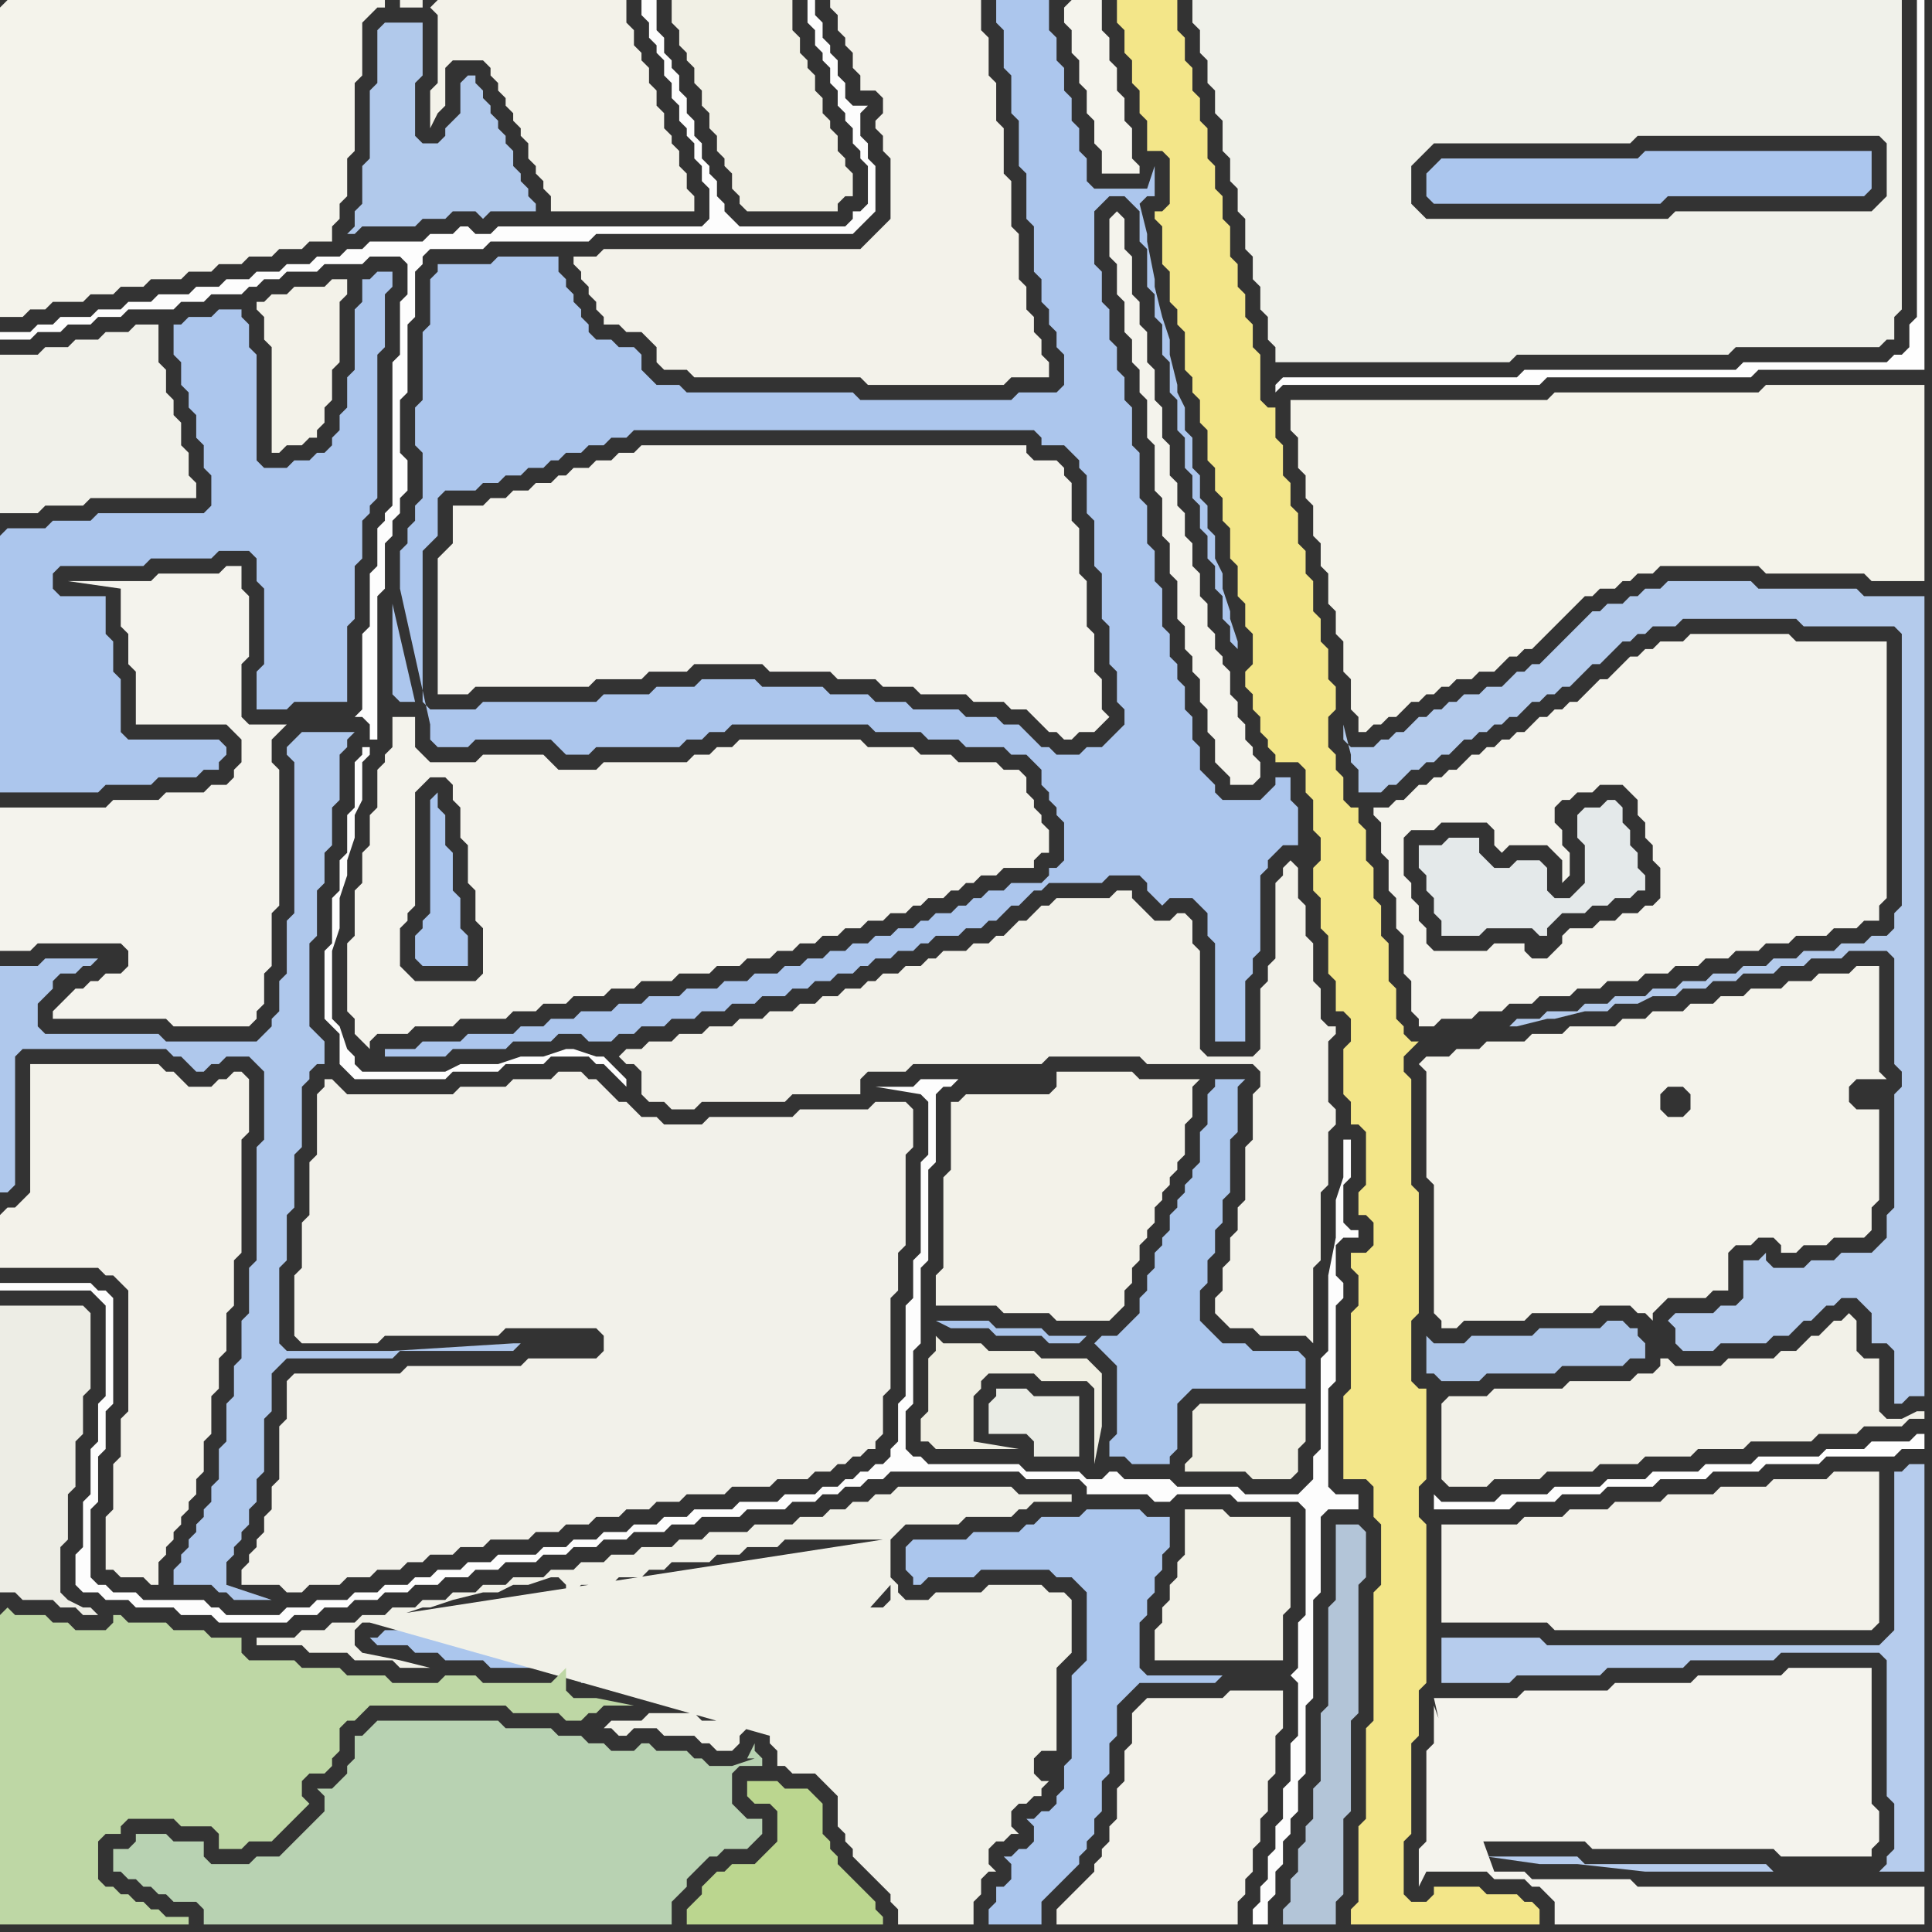 <svg width="256" height="256" xmlns="http://www.w3.org/2000/svg"><rect width="100%" height="100%" fill="#333333" stroke="none"/><script> 
var tempColor;
function hoverPath(evt){
obj = evt.target;
tempColor = obj.getAttribute("fill");
obj.setAttribute("fill","red");
//alert(tempColor);
//obj.setAttribute("stroke","red");}
function recoverPath(evt){
obj = evt.target;
obj.setAttribute("fill", tempColor);
//obj.setAttribute("stroke", tempColor);
}</script><path onmouseover="hoverPath(evt)" onmouseout="recoverPath(evt)" fill="rgb(244,243,237)" d="M  9,132l 0,0 -1,1 -1,1 0,1 15,0 1,1 10,0 1,-1 0,-1 1,-1 0,-4 1,-1 0,-7 1,-1 0,-18 -1,-1 0,-3 1,-1 1,-1 -5,0 -1,-1 0,-7 1,-1 0,-8 -1,-1 0,-3 -2,0 -1,1 -8,0 -1,1 -11,0 7,1 0,5 1,1 0,4 1,1 0,7 12,0 1,1 1,1 0,3 -1,1 0,1 -1,1 -2,0 -1,1 -5,0 -1,1 -6,0 -1,1 -14,0 0,19 4,0 1,-1 11,0 1,1 0,2 -1,1 -2,0 -1,1 -1,0 -1,1 -1,0 -1,1Z"/>
<path onmouseover="hoverPath(evt)" onmouseout="recoverPath(evt)" fill="rgb(244,243,236)" d="M  53,95l -1,0 0,4 -1,1 0,1 -1,1 0,5 -1,1 0,4 -1,1 0,4 -1,1 0,6 -1,1 0,9 1,1 0,2 1,1 1,1 0,-1 1,-1 4,0 1,-1 5,0 1,-1 6,0 1,-1 3,0 1,-1 3,0 1,-1 4,0 1,-1 3,0 1,-1 4,0 1,-1 4,0 1,-1 3,0 1,-1 3,0 1,-1 2,0 1,-1 2,0 1,-1 2,0 1,-1 2,0 1,-1 2,0 1,-1 2,0 1,-1 1,0 1,-1 2,0 1,-1 1,0 1,-1 1,0 1,-1 2,0 1,-1 4,0 0,-1 1,-1 1,0 0,-3 -1,-1 0,-1 -1,-1 0,-1 -1,-1 0,-2 -1,-1 -2,0 -1,-1 -5,0 -1,-1 -4,0 -1,-1 -6,0 -1,-1 -16,0 -1,1 -2,0 -1,1 -2,0 -1,1 -11,0 -1,1 -5,0 -1,-1 -1,-1 -8,0 -1,1 -6,0 -1,-1 -1,-1 0,-4 -2,0 4,8 2,0 1,1 0,2 1,1 0,4 1,1 0,5 1,1 0,4 1,1 0,6 -1,1 -8,0 -1,-1 -1,-1 0,-5 1,-1 0,-1 1,-1 0,-15 1,-1 1,-1 -4,-8Z"/>
<path onmouseover="hoverPath(evt)" onmouseout="recoverPath(evt)" fill="rgb(243,242,234)" d="M  77,36l 0,1 1,1 0,1 1,1 0,1 1,1 0,1 2,0 1,1 2,0 1,1 1,1 0,2 1,1 3,0 1,1 22,0 1,1 18,0 1,-1 5,0 0,-2 -1,-1 0,-2 -1,-1 0,-2 -1,-1 0,-3 -1,-1 0,-6 -1,-1 0,-6 -1,-1 0,-6 -1,-1 0,-5 -1,-1 0,-5 -1,-1 0,-4 -20,0 0,1 1,1 0,2 1,1 0,1 1,1 0,2 1,1 0,2 2,0 1,1 0,2 -1,1 0,1 1,1 0,2 1,1 0,8 -1,1 -1,1 -1,1 -1,1 -34,0 -1,1 -3,0 0,1 1,1Z"/>
<path onmouseover="hoverPath(evt)" onmouseout="recoverPath(evt)" fill="rgb(187,214,143)" d="M  92,252l 0,0 -1,1 0,2 26,0 0,-1 -1,-1 0,-1 -1,-1 -1,-1 -1,-1 -1,-1 -1,-1 0,-1 -1,-1 0,-1 -1,-1 0,-4 -1,-1 -1,-1 -3,0 -1,-1 -4,0 0,2 1,1 2,0 1,1 0,4 -1,1 -1,1 -1,1 -3,0 -1,1 -1,0 -1,1 -1,1 0,1 -1,1Z"/>
<path onmouseover="hoverPath(evt)" onmouseout="recoverPath(evt)" fill="rgb(243,242,233)" d="M  126,148l 0,7 -1,1 0,12 -1,1 0,4 8,0 1,1 6,0 1,1 7,0 1,-1 0,0 1,-1 0,-2 1,-1 0,-2 1,-1 0,-2 1,-1 0,-1 1,-1 0,-2 1,-1 0,-1 1,-1 0,-1 1,-1 0,-1 1,-1 0,-4 1,-1 0,-4 1,-1 -8,0 -1,-1 -10,0 0,2 -1,1 -11,0 -1,1 -1,0Z"/>
<path onmouseover="hoverPath(evt)" onmouseout="recoverPath(evt)" fill="rgb(234,236,229)" d="M  132,184l 0,1 -1,1 0,4 5,0 1,1 0,2 6,0 0,-8 -6,0 -1,-1Z"/>
<path onmouseover="hoverPath(evt)" onmouseout="recoverPath(evt)" fill="rgb(244,243,234)" d="M  171,56l 0,1 1,1 0,4 1,1 0,3 1,1 0,4 1,1 0,3 1,1 0,4 1,1 0,3 1,1 0,4 1,1 0,4 1,1 0,2 1,0 1,-1 1,0 1,-1 1,0 1,-1 1,-1 1,0 1,-1 1,0 1,-1 1,0 1,-1 2,0 1,-1 2,0 1,-1 1,-1 1,0 1,-1 1,0 1,-1 1,-1 1,-1 1,-1 1,-1 1,-1 1,-1 1,0 1,-1 2,0 1,-1 1,0 1,-1 2,0 1,-1 13,0 1,1 13,0 1,1 7,0 0,-26 -21,0 -1,1 -27,0 -1,1 -34,0Z"/>
<path onmouseover="hoverPath(evt)" onmouseout="recoverPath(evt)" fill="rgb(243,242,234)" d="M  191,204l 0,11 14,0 1,1 42,0 1,-1 0,-20 -6,0 -1,1 -7,0 -1,1 -6,0 -1,1 -6,0 -1,1 -6,0 -1,1 -5,0 -1,1 -5,0 -1,1 -10,0Z"/>
<path onmouseover="hoverPath(evt)" onmouseout="recoverPath(evt)" fill="rgb(228,233,234)" d="M  209,108l 0,3 1,1 0,5 -1,1 -1,1 -2,0 -1,-1 0,-3 -1,-1 -3,0 -1,1 -2,0 -1,-1 -1,-1 0,-2 -4,0 -1,1 -3,0 0,3 1,1 0,2 1,1 0,2 1,1 0,2 5,0 1,-1 6,0 1,1 1,0 0,-1 1,-1 1,-1 3,0 1,-1 2,0 1,-1 2,0 1,-1 1,0 0,-2 -1,-1 0,-2 -1,-1 0,-2 -1,-1 0,-2 -1,-1 -1,0 -1,1 -2,0 -1,1Z"/>
<path onmouseover="hoverPath(evt)" onmouseout="recoverPath(evt)" fill="rgb(244,243,236)" d="M  207,124l 0,1 -1,1 -1,1 -2,0 -1,-1 0,-1 -4,0 -1,1 -7,0 -1,-1 0,-2 -1,-1 0,-2 -1,-1 0,-2 -1,-1 0,-5 1,-1 3,0 1,-1 6,0 1,1 0,2 1,1 1,-1 5,0 1,1 1,1 0,3 1,-1 0,-3 -1,-1 0,-2 -1,-1 0,-2 1,-1 1,0 1,-1 2,0 1,-1 3,0 1,1 1,1 0,2 1,1 0,2 1,1 0,2 1,1 0,4 -1,1 -1,0 -1,1 -2,0 -1,1 -2,0 -1,1 -3,0 -1,1 -23,-10 0,4 1,1 0,4 1,1 0,5 1,1 0,4 1,1 0,1 2,0 1,-1 4,0 1,-1 3,0 1,-1 3,0 1,-1 4,0 1,-1 3,0 1,-1 4,0 1,-1 3,0 1,-1 3,0 1,-1 3,0 1,-1 3,0 1,-1 3,0 1,-1 4,0 1,-1 3,0 1,-1 2,0 0,-2 1,-1 0,-34 -12,0 -1,-1 -13,0 -1,1 -3,0 -1,1 -1,0 -1,1 -1,0 -1,1 -1,1 -1,1 -1,0 -1,1 -1,1 -1,1 -1,0 -1,1 -1,0 -1,1 -1,0 -1,1 -1,1 -1,0 -1,1 -1,0 -1,1 -1,0 -1,1 -1,0 -1,1 -1,1 -1,0 -1,1 -1,0 -1,1 -1,0 -1,1 -1,1 -1,0 -1,1 -2,0 0,1 1,1 0,4 1,1 23,10Z"/>
<path onmouseover="hoverPath(evt)" onmouseout="recoverPath(evt)" fill="rgb(244,243,235)" d="M  0,1l 0,41 3,0 1,-1 2,0 1,-1 4,0 1,-1 3,0 1,-1 3,0 1,-1 4,0 1,-1 3,0 1,-1 3,0 1,-1 3,0 1,-1 3,0 1,-1 3,0 0,-2 1,-1 0,-2 1,-1 0,-5 1,-1 0,-9 1,-1 0,-7 1,-1 1,-1 1,0 0,-1 -50,0 -1,1Z"/>
<path onmouseover="hoverPath(evt)" onmouseout="recoverPath(evt)" fill="rgb(243,242,234)" d="M  0,161l 0,7 13,0 1,1 1,0 1,1 1,1 0,16 -1,1 0,5 -1,1 0,6 -1,1 0,7 1,0 1,1 3,0 1,1 1,0 0,-3 1,-1 0,-1 1,-1 0,-1 1,-1 0,-1 1,-1 0,-1 1,-1 0,-2 1,-1 0,-4 1,-1 0,-5 1,-1 0,-4 1,-1 0,-5 1,-1 0,-6 1,-1 0,-15 1,-1 0,-7 -1,-1 -1,0 -1,1 -1,0 -1,1 -3,0 -1,-1 -1,-1 -1,0 -1,-1 -17,0 0,17 -1,1 -1,1 -1,0 -1,1Z"/>
<path onmouseover="hoverPath(evt)" onmouseout="recoverPath(evt)" fill="rgb(184,210,178)" d="M  15,245l 0,3 1,0 1,1 1,0 1,1 1,0 1,1 1,0 1,1 3,0 1,1 0,2 62,0 0,-3 1,-1 1,-1 0,-1 1,-1 1,-1 1,-1 1,0 1,-1 3,0 1,-1 1,-1 0,-2 -2,0 -1,-1 -1,-1 0,-4 1,-1 3,0 0,-1 -1,-1 0,-1 -1,2 1,0 -3,1 -3,0 -1,-1 -1,0 -1,-1 -4,0 -1,-1 -1,0 -1,1 -3,0 -1,-1 -2,0 -1,-1 -3,0 -1,-1 -6,0 -1,-1 -16,0 -1,1 -1,1 -1,0 0,3 -1,1 0,1 -1,1 -1,1 -2,0 1,1 0,2 -1,1 -1,1 -1,1 -1,1 -1,1 -1,1 -3,0 -1,1 -5,0 -1,-1 0,-2 -4,0 -1,-1 -4,0 0,1 -1,1Z"/>
<path onmouseover="hoverPath(evt)" onmouseout="recoverPath(evt)" fill="rgb(243,242,233)" d="M  57,1l 1,1 0,9 -1,1 0,5 1,-2 0,0 1,-1 0,-5 1,-1 4,0 1,1 0,1 1,1 0,1 1,1 0,1 1,1 0,1 1,1 0,1 1,1 0,2 1,1 0,1 1,1 0,1 1,1 0,2 19,0 0,-2 -1,-1 0,-2 -1,-1 0,-2 -1,-1 0,-1 -1,-1 0,-2 -1,-1 0,-2 -1,-1 0,-2 -1,-1 0,-1 -1,-1 0,-2 -1,-1 0,-3 -25,0 -1,1 -1,-1 -3,0 0,1 3,0 0,-1 1,1Z"/>
<path onmouseover="hoverPath(evt)" onmouseout="recoverPath(evt)" fill="rgb(171,198,237)" d="M  77,213l -3,0 -1,-1 0,-1 -1,0 -1,1 -3,0 -1,1 -5,0 -1,1 -2,0 -1,1 -3,0 -1,1 -3,0 -1,1 -1,0 1,1 4,0 1,1 3,0 1,1 5,0 1,1 7,0 1,-1 0,0 1,-1 2,0 1,1 0,3 3,0 1,1 4,0 1,1 7,0 1,1 1,-1 4,0 1,-1 2,0 0,-3 1,-1 0,-1 1,-1 1,0 1,-1 1,-1 0,-1 1,-1 1,-1 1,0 1,-1 2,0 1,-1 2,0 0,-5 -11,0 -1,1 -4,0 -1,1 -3,0 -1,1 -5,0 -1,1 -2,0 -1,1 -3,0 -1,1 -4,0 -1,1Z"/>
<path onmouseover="hoverPath(evt)" onmouseout="recoverPath(evt)" fill="rgb(241,241,232)" d="M  102,230l 0,1 1,1 0,2 1,0 1,1 3,0 1,1 1,1 1,1 0,4 1,1 0,1 1,1 0,1 1,1 1,1 1,1 1,1 1,1 0,1 1,1 0,2 10,0 0,-3 1,-1 0,-2 1,-1 1,0 -1,-1 0,-2 1,-1 1,0 1,-1 1,0 -1,-1 0,-2 1,-1 1,0 1,-1 1,0 0,-1 1,-1 -1,0 -1,-1 0,-2 1,-1 2,0 0,-11 1,-1 1,-1 0,-7 -1,-1 -2,0 -1,-1 -7,0 -1,1 -6,0 -1,1 -3,0 -1,-1 0,-1 -1,-1 0,-5 1,-1 1,-1 7,0 1,-1 6,0 1,-1 1,0 1,-1 5,0 0,-1 -7,0 -1,-1 -15,0 -1,1 -2,0 -1,1 -2,0 -1,1 -2,0 -1,1 -3,0 -1,1 -5,0 -1,1 -5,0 -1,1 -3,0 -1,1 -4,0 -1,1 -3,0 -1,1 -3,0 -1,1 -3,0 -1,1 -4,0 -1,1 -3,0 -1,1 -3,0 -1,1 -3,0 -1,1 -3,0 -1,1 -3,0 -1,1 -3,0 -1,1 -3,0 -1,1 -5,0 0,1 6,0 1,1 5,0 1,1 5,0 1,1 4,0 -4,-1 -5,-1 0,0 -1,-1 0,-2 1,-1 1,0 53,15 -50,-16 1,0 3,-1 1,0 3,-1 4,-1 2,0 2,-1 2,0 3,-1 1,0 1,1 0,1 1,0 1,-1 4,0 1,-1 3,0 1,-1 2,0 1,-1 5,0 1,-1 3,0 1,-1 4,0 1,-1 13,0 -65,10 50,16 16,-20 0,2 -1,1 -2,0 -1,1 -2,0 -1,1 -1,0 -1,1 0,1 -2,2 -1,1 -1,0 0,1 -1,1 0,3 -1,1 -2,0 -1,1 -4,0 -1,1 -2,0 -1,-1 -6,0 -1,1 -4,0 -1,1 1,0 1,1 1,0 1,-1 3,0 1,1 4,0 1,1 1,0 1,1 2,0 1,-1 0,-1 1,-1 2,0 17,-19 -16,20Z"/>
<path onmouseover="hoverPath(evt)" onmouseout="recoverPath(evt)" fill="rgb(171,198,237)" d="M  120,205l 0,3 1,1 0,1 1,0 1,-1 6,0 1,-1 9,0 1,1 2,0 1,1 1,1 0,9 -1,1 -1,1 0,11 -1,1 0,3 -1,1 0,1 -1,1 -1,0 -1,1 -1,0 1,1 0,2 -1,1 -1,0 -1,1 -1,0 1,1 0,2 -1,1 -1,0 0,2 -1,1 0,2 7,0 0,-3 1,-1 2,-2 1,-1 1,-1 0,-1 1,-1 0,-1 1,-1 0,-2 1,-1 0,-4 1,-1 0,-4 1,-1 0,-4 1,-1 2,-2 10,0 1,-1 -10,0 -1,-1 0,-6 1,-1 0,-2 1,-1 0,-2 1,-1 0,-2 1,-1 0,-4 -3,0 -1,-1 -7,0 -1,1 -5,0 -1,1 -1,0 -1,1 -6,0 -1,1 -7,0 -1,1 20,29 0,0 -20,-29Z"/>
<path onmouseover="hoverPath(evt)" onmouseout="recoverPath(evt)" fill="rgb(245,244,237)" d="M  141,1l 0,2 1,1 0,3 1,1 0,3 1,1 0,3 1,1 0,3 1,1 0,3 5,0 0,-1 -1,-1 0,-4 -1,-1 0,-3 -1,-1 0,-3 -1,-1 0,-3 -1,-1 0,-4 -4,0 -1,1Z"/>
<path onmouseover="hoverPath(evt)" onmouseout="recoverPath(evt)" fill="rgb(244,243,236)" d="M  147,29l 0,5 1,1 0,4 1,1 0,4 1,1 0,3 1,1 0,3 1,1 0,5 1,1 0,6 1,1 0,5 1,1 0,4 1,1 0,5 1,1 0,3 1,1 0,2 1,1 0,3 1,1 0,3 1,1 0,3 1,1 1,1 0,1 3,0 1,-1 0,-2 -1,-1 0,-1 -1,-1 0,-2 -1,-1 0,-2 -1,-1 0,-3 -1,-1 0,-1 -1,-1 0,-2 -1,-1 0,-3 -1,-1 0,-3 -1,-1 0,-3 -1,-1 0,-3 -1,-1 0,-3 -1,-1 0,-4 -1,-1 0,-4 -1,-1 0,-4 -1,-1 0,-4 -1,-1 0,-3 -1,-1 0,-5 -1,-1 0,-4 -1,-1 -1,1Z"/>
<path onmouseover="hoverPath(evt)" onmouseout="recoverPath(evt)" fill="rgb(243,230,137)" d="M  149,0l -1,0 0,3 1,1 0,3 1,1 0,3 1,1 0,3 1,1 0,4 2,0 1,1 0,6 -1,1 -1,0 0,1 1,1 0,5 1,1 0,4 1,1 0,2 1,1 0,5 1,1 0,2 1,1 0,3 1,1 0,4 1,1 0,3 1,1 0,3 1,1 0,4 1,1 0,4 1,1 0,3 1,1 0,4 -1,1 0,2 1,1 0,2 1,1 0,2 1,1 0,1 1,1 0,1 3,0 1,1 0,3 1,1 0,4 1,1 0,3 -1,1 0,3 1,1 0,4 1,1 0,5 1,1 0,4 1,0 1,1 0,3 -1,1 0,6 1,1 0,3 1,0 1,1 0,7 -1,1 0,3 1,0 1,1 0,3 -1,1 -2,0 0,2 1,1 0,4 -1,1 0,10 -1,1 0,11 3,0 1,1 0,4 1,1 0,8 -1,1 0,17 -1,1 0,12 -1,1 0,10 -1,1 0,2 25,0 0,-2 -1,-1 -1,0 -1,-1 -4,0 -1,-1 -6,0 0,1 -1,1 -2,0 -1,-1 0,-7 1,-1 0,-12 1,-1 0,-6 1,-1 0,-21 -1,-1 0,-4 1,-1 0,-12 -1,0 -1,-1 0,-8 1,-1 0,-16 -1,-1 0,-14 -1,-1 0,-2 1,-1 1,-1 -1,0 -1,-1 0,-1 -1,-1 0,-4 -1,-1 0,-5 -1,-1 0,-4 -1,-1 0,-4 -1,-1 0,-4 -1,-1 0,-2 -1,0 -1,-1 0,-3 -1,-1 0,-2 -1,-1 0,-4 1,-1 0,-3 -1,-1 0,-4 -1,-1 0,-3 -1,-1 0,-4 -1,-1 0,-3 -1,-1 0,-4 -1,-1 0,-3 -1,-1 0,-4 -1,-1 0,-4 -1,0 -1,-1 0,-6 -1,-1 0,-3 -1,-1 0,-3 -1,-1 0,-3 -1,-1 0,-4 -1,-1 0,-3 -1,-1 0,-3 -1,-1 0,-4 -1,-1 0,-3 -1,-1 0,-3 -1,-1 0,-3 -1,-1 0,-4Z"/>
<path onmouseover="hoverPath(evt)" onmouseout="recoverPath(evt)" fill="rgb(244,243,235)" d="M  189,145l 0,11 1,1 0,17 1,1 0,1 2,0 1,-1 8,0 1,-1 8,0 1,-1 4,0 1,1 1,0 1,1 0,-1 1,-1 1,-1 5,0 1,-1 2,0 0,-5 1,-1 2,0 1,-1 2,0 1,1 0,1 2,0 1,-1 3,0 1,-1 4,0 1,-1 0,-3 1,-1 0,-12 -3,0 -1,-1 0,-2 1,-1 4,0 -1,-1 0,-14 -3,0 -1,1 -4,0 -1,1 -3,0 -1,1 -4,0 -1,1 -3,0 -1,1 -3,0 -1,1 -4,0 -1,1 -3,0 -1,1 -6,0 -1,1 -4,0 -1,1 -5,0 -1,1 -3,0 -1,1 -3,0 -1,1 1,1 0,3 32,-1 2,0 1,1 0,2 -1,1 -2,0 -1,-1 0,-2 1,-1 -32,1Z"/>
<path onmouseover="hoverPath(evt)" onmouseout="recoverPath(evt)" fill="rgb(241,241,234)" d="M  0,50l 0,18 5,0 1,-1 5,0 1,-1 14,0 0,-2 -1,-1 0,-3 -1,-1 0,-3 -1,-1 0,-2 -1,-1 0,-3 -1,-1 0,-5 -3,0 -1,1 -3,0 -1,1 -3,0 -1,1 -3,0 -1,1 -5,0Z"/>
<path onmouseover="hoverPath(evt)" onmouseout="recoverPath(evt)" fill="rgb(175,200,236)" d="M  0,134l 0,24 1,0 1,-1 0,-17 1,-1 19,0 1,1 1,0 1,1 1,1 1,0 1,-1 1,0 1,-1 3,0 1,1 1,1 0,9 -1,1 0,15 -1,1 0,6 -1,1 0,5 -1,1 0,4 -1,1 0,5 -1,1 0,4 -1,1 0,2 -1,1 0,1 -1,1 0,1 -1,1 0,1 -1,1 0,1 -1,1 0,2 5,0 1,1 1,0 1,1 5,0 -6,-2 0,-3 1,-1 0,-1 1,-1 0,-1 1,-1 0,-2 1,-1 0,-3 1,-1 0,-7 1,-1 0,-5 1,-1 1,-1 14,0 1,-1 15,0 1,-1 -1,0 -16,1 -14,0 -1,-1 0,-10 1,-1 0,-6 1,-1 0,-7 1,-1 0,-8 1,-1 0,-1 1,-1 1,0 0,-3 -1,-1 0,0 -1,-1 0,-11 1,-1 0,-6 1,-1 0,-4 1,-1 0,-5 1,-1 0,-6 1,-1 0,-1 1,-1 -7,0 -1,1 0,0 -1,1 0,1 1,1 0,20 -1,1 0,7 -1,1 0,4 -1,1 0,1 -1,1 -1,1 -12,0 -1,-1 -15,0 -1,-1 0,-3 1,-1 1,-1 0,-1 1,-1 2,0 1,-1 1,0 1,-1 -7,0 -1,1 -5,0Z"/>
<path onmouseover="hoverPath(evt)" onmouseout="recoverPath(evt)" fill="rgb(253,253,253)" d="M  1,170l -1,0 0,1 12,0 1,1 1,1 0,12 -1,1 0,5 -1,1 0,6 -1,1 0,6 -1,1 0,4 1,1 2,0 1,1 3,0 1,1 5,0 1,1 4,0 1,1 9,0 1,-1 3,0 1,-1 3,0 1,-1 3,0 1,-1 3,0 1,-1 3,0 1,-1 3,0 1,-1 3,0 1,-1 4,0 1,-1 3,0 1,-1 3,0 1,-1 3,0 1,-1 4,0 1,-1 3,0 1,-1 5,0 1,-1 5,0 1,-1 3,0 1,-1 2,0 1,-1 2,0 1,-1 2,0 1,-1 17,0 1,1 7,0 1,1 0,1 8,0 1,1 2,0 1,-1 7,0 1,1 8,0 1,1 0,14 -1,1 0,6 -1,1 1,1 0,7 -1,1 0,5 -1,1 0,4 -1,1 0,3 -1,1 0,3 -1,1 0,2 -1,1 0,2 2,0 0,-3 1,-1 0,-3 1,-1 0,-3 1,-1 0,-2 1,-1 0,-4 1,-1 0,-9 1,-1 0,-13 1,-1 0,-10 1,-1 4,0 0,-2 -3,0 -1,-1 0,-13 1,-1 0,-10 1,-1 0,-2 -1,-1 0,-4 1,-1 2,0 0,-1 -1,0 -1,-1 0,-5 1,-1 0,-5 -1,0 0,5 -1,3 0,5 -1,5 0,10 -1,1 0,12 -1,1 0,3 -1,1 -1,1 -7,0 -1,-1 -8,0 -1,-1 -6,0 -1,-1 -1,0 -1,1 -2,0 -1,-1 -7,0 -1,-1 -12,0 -1,-1 -1,0 -1,-1 0,-5 1,-1 0,-7 1,-1 0,-10 1,-1 0,-12 1,-1 0,-9 1,-1 1,0 1,-1 -5,0 -1,1 -5,0 6,1 0,0 1,1 0,7 -1,1 0,12 -1,1 0,5 -1,1 0,12 -1,1 0,5 -1,1 0,1 -1,1 -1,0 -1,1 -1,0 -1,1 -1,0 -1,1 -2,0 -1,1 -4,0 -1,1 -5,0 -1,1 -5,0 -1,1 -3,0 -1,1 -3,0 -1,1 -3,0 -1,1 -3,0 -1,1 -3,0 -1,1 -5,0 -1,1 -3,0 -1,1 -3,0 -1,1 -2,0 -1,1 -3,0 -1,1 -3,0 -1,1 -4,0 -1,1 -3,0 -1,1 -7,0 -1,-1 -1,0 -1,-1 -8,0 -1,-1 -3,0 -1,-1 -1,0 -1,-1 0,-9 1,-1 0,-6 1,-1 0,-5 1,-1 0,-14 -1,-1 -1,0 -1,-1Z"/>
<path onmouseover="hoverPath(evt)" onmouseout="recoverPath(evt)" fill="rgb(190,215,165)" d="M  0,214l 0,41 25,0 0,-1 -3,0 -1,-1 -1,0 -1,-1 -1,0 -1,-1 -1,0 -1,-1 -1,0 -1,-1 0,-5 1,-1 2,0 0,-1 1,-1 6,0 1,1 4,0 1,1 0,2 3,0 1,-1 3,0 1,-1 1,-1 1,-1 1,-1 1,-1 -1,-1 0,-2 1,-1 2,0 1,-1 0,-1 1,-1 0,-3 1,-1 1,0 2,-2 18,0 1,1 6,0 1,1 2,0 1,-1 1,0 1,-1 4,0 -5,-1 -3,0 -1,-1 0,-3 -1,1 -1,1 -9,0 -1,-1 -4,0 -1,1 -6,0 -1,-1 -5,0 -1,-1 -5,0 -1,-1 -6,0 -1,-1 0,-2 -4,0 -1,-1 -4,0 -1,-1 -5,0 -1,-1 -1,0 0,1 -1,1 -4,0 -1,-1 -2,0 -1,-1 -4,0 -1,-1 -1,1Z"/>
<path onmouseover="hoverPath(evt)" onmouseout="recoverPath(evt)" fill="rgb(243,242,233)" d="M  41,38l -2,0 -1,1 -2,0 -1,1 -1,0 0,1 1,1 0,3 1,1 0,14 1,0 1,-1 2,0 1,-1 1,0 0,-1 1,-1 0,-2 1,-1 0,-4 1,-1 0,-8 1,-1 0,-2 -2,0 -1,1Z"/>
<path onmouseover="hoverPath(evt)" onmouseout="recoverPath(evt)" fill="rgb(253,253,253)" d="M  48,94l -1,1 1,0 1,1 0,2 1,0 0,-19 1,-1 0,-6 1,-1 0,-2 1,-1 0,-2 1,-1 0,-4 -1,-1 0,-7 1,-1 0,-9 1,-1 0,-6 1,-1 0,-1 1,-1 7,0 1,-1 13,0 1,-1 34,0 1,-1 1,-1 1,-1 0,-6 -1,-1 0,-2 -1,-1 0,-3 1,-1 -2,0 -1,-1 0,-2 -1,-1 0,-2 -1,-1 0,-1 -1,-1 0,-2 -1,-1 0,-2 -1,0 0,3 1,1 0,2 1,1 0,1 1,1 0,2 1,1 0,2 1,1 0,1 1,1 0,2 1,1 0,1 1,1 0,5 -1,1 -1,0 0,1 -1,1 -14,0 -1,-1 -1,-1 0,-1 -1,-1 0,-2 -1,-1 0,-1 -1,-1 0,-2 -1,-1 0,-2 -1,-1 0,-2 -1,-1 0,-2 -1,-1 0,-1 -1,-1 0,-2 -1,-1 0,-4 -2,0 0,2 1,1 0,2 1,1 0,1 1,1 0,2 1,1 0,2 1,1 0,2 1,1 0,1 1,1 0,2 1,1 0,2 1,1 0,4 -1,1 -27,0 -1,1 -2,0 -1,-1 -1,0 -1,1 -3,0 -1,1 -7,0 -1,1 -2,0 -1,1 -3,0 -1,1 -3,0 -1,1 -3,0 -1,1 -3,0 -1,1 -3,0 -1,1 -4,0 -1,1 -3,0 -1,1 -3,0 -1,1 -4,0 -1,1 -2,0 -1,1 -4,0 0,1 4,0 1,-1 3,0 1,-1 3,0 1,-1 3,0 1,-1 6,0 1,-1 3,0 1,-1 4,0 1,-1 1,0 1,-1 2,0 1,-1 4,0 1,-1 5,0 1,-1 4,0 1,1 0,4 -1,1 0,7 -1,1 0,19 -1,1 0,1 -1,1 0,5 -1,1 0,7 -1,1 0,10 1,5 -1,0 0,1 -1,1 0,6 -1,1 0,5 -1,1 0,4 -1,1 0,6 -1,1 0,9 1,1 0,0 1,1 0,4 1,1 1,1 12,0 1,-1 6,0 1,-1 5,0 1,-1 5,0 1,1 1,0 1,1 1,1 1,1 0,-1 -3,-3 -1,0 -3,-1 -1,0 -3,1 -3,0 -3,1 -5,0 -2,1 -11,0 -1,-1 0,-1 -1,-1 1,3 -2,-6 -1,-1 0,-9 1,-3 0,-4 1,-3 0,-2 1,-3 0,-3 1,-2 0,-5 1,-1 0,-1 -1,-5Z"/>
<path onmouseover="hoverPath(evt)" onmouseout="recoverPath(evt)" fill="rgb(244,243,237)" d="M  58,74l 0,18 4,0 1,-1 15,0 1,-1 6,0 1,-1 5,0 1,-1 9,0 1,1 8,0 1,1 5,0 1,1 4,0 1,1 6,0 1,1 4,0 1,1 2,0 1,1 1,1 1,1 1,0 1,1 1,0 1,-1 2,0 1,-1 1,-1 -1,-1 0,-4 -1,-1 0,-5 -1,-1 0,-6 -1,-1 0,-6 -1,-1 0,-5 -1,-1 0,-1 -1,-1 -3,0 -1,-1 0,-1 -51,0 -1,1 -2,0 -1,1 -2,0 -1,1 -2,0 -1,1 -1,0 -1,1 -2,0 -1,1 -2,0 -1,1 -2,0 -1,1 -4,0 0,5 -1,1 -1,1Z"/>
<path onmouseover="hoverPath(evt)" onmouseout="recoverPath(evt)" fill="rgb(171,198,238)" d="M  58,106l 0,-1 -1,1 0,15 -1,1 0,1 -1,1 0,3 1,1 6,0 0,-4 -1,-1 0,-4 -1,-1 0,-5 -1,-1 0,-4 -1,-1Z"/>
<path onmouseover="hoverPath(evt)" onmouseout="recoverPath(evt)" fill="rgb(171,198,236)" d="M  145,178l 0,0 1,1 1,1 1,1 0,9 -1,1 0,2 2,0 1,1 5,0 0,-1 1,-1 0,-6 1,-1 1,-1 15,0 0,-4 -1,-1 -6,0 -1,-1 -3,0 -1,-1 -1,-1 -1,-1 0,-4 1,-1 0,-3 1,-1 0,-3 1,-1 0,-3 1,-1 0,-7 1,-1 0,-6 1,-1 -4,0 0,1 -1,1 0,4 -1,1 0,4 -1,1 0,1 -1,1 0,1 -1,1 0,1 -1,1 0,2 -1,1 0,1 -1,1 0,2 -1,1 0,2 -1,1 0,2 -1,1 -1,1 -1,1 -2,0 -1,1 -1,-1 -5,0 -1,-1 -6,0 -1,-1 -7,0 2,1 5,0 1,1 6,0 1,1 4,0 1,-1 1,1Z"/>
<path onmouseover="hoverPath(evt)" onmouseout="recoverPath(evt)" fill="rgb(243,242,234)" d="M  151,226l 0,0 -1,1 0,4 -1,1 0,4 -1,1 0,4 -1,1 0,2 -1,1 0,1 -1,1 0,1 -1,1 -4,4 0,2 24,0 0,-3 1,-1 0,-2 1,-1 0,-3 1,-1 0,-3 1,-1 0,-4 1,-1 0,-5 1,-1 0,-5 -7,0 -1,1 -10,0 -1,1Z"/>
<path onmouseover="hoverPath(evt)" onmouseout="recoverPath(evt)" fill="rgb(244,243,237)" d="M  190,226l 0,5 -1,1 0,12 -1,1 0,5 1,-2 8,0 1,1 4,0 1,1 1,0 1,1 1,1 0,3 49,0 0,-5 -38,0 -1,-1 -13,0 -1,-1 -4,0 -8,-22 5,21 0,-2 1,-1 14,0 1,1 24,0 1,1 12,0 0,-1 1,-1 0,-4 -1,-1 0,-18 -11,0 -1,1 -11,0 -1,1 -10,0 -1,1 -11,0 -1,1 -11,0 5,22 -5,-21Z"/>
<path onmouseover="hoverPath(evt)" onmouseout="recoverPath(evt)" fill="rgb(171,198,238)" d="M  190,22l 0,0 -1,1 0,3 1,1 30,0 1,-1 26,0 1,-1 0,-5 -30,0 -1,1 -26,0 -1,1Z"/>
<path onmouseover="hoverPath(evt)" onmouseout="recoverPath(evt)" fill="rgb(242,241,232)" d="M  191,186l 0,10 1,1 5,0 1,-1 6,0 1,-1 6,0 1,-1 5,0 1,-1 6,0 1,-1 6,0 1,-1 8,0 1,-1 5,0 1,-1 5,0 1,-1 2,0 0,-1 -1,0 -2,1 -2,0 -1,-1 0,-7 -2,0 -1,-1 0,-4 -1,-1 -1,1 -1,0 -1,1 -1,1 -1,0 -1,1 -1,1 -2,0 -1,1 -6,0 -1,1 -6,0 -1,-1 -1,0 0,1 -1,1 -2,0 -1,1 -8,0 -1,1 -9,0 -1,1 -5,0 -1,1Z"/>
<path onmouseover="hoverPath(evt)" onmouseout="recoverPath(evt)" fill="rgb(240,241,234)" d="M  201,19l 15,0 1,-1 32,0 1,1 0,7 -1,1 -1,1 -26,0 -1,1 -32,0 -1,-1 -1,-1 0,-5 2,-2 1,-1 11,0 51,7 0,-26 -94,0 0,3 1,1 0,3 1,1 0,3 1,1 0,3 1,1 0,4 1,1 0,3 1,1 0,3 1,1 0,4 1,1 0,3 1,1 0,3 1,1 0,3 1,1 0,2 31,0 1,-1 28,0 1,-1 19,0 1,-1 1,0 0,-3 1,-1 0,-15 -51,-7Z"/>
<path onmouseover="hoverPath(evt)" onmouseout="recoverPath(evt)" fill="rgb(172,198,237)" d="M  0,71l 0,34 13,0 1,-1 6,0 1,-1 5,0 1,-1 2,0 0,-1 1,-1 0,-1 -1,-1 -12,0 -1,-1 0,-7 -1,-1 0,-4 -1,-1 0,-5 -6,0 -1,-1 0,-2 1,-1 11,0 1,-1 8,0 1,-1 4,0 1,1 0,3 1,1 0,10 -1,1 0,5 4,0 1,-1 7,0 0,-10 1,-1 0,-7 1,-1 0,-5 1,-1 0,-1 1,-1 0,-19 1,-1 0,-7 1,-1 0,-2 -2,0 -1,1 -1,0 0,3 -1,1 0,8 -1,1 0,4 -1,1 0,2 -1,1 0,1 -1,1 -1,0 -1,1 -2,0 -1,1 -3,0 -1,-1 0,-14 -1,-1 0,-3 -1,-1 0,-1 -3,0 -1,1 -3,0 -1,1 -1,0 0,4 1,1 0,3 1,1 0,2 1,1 0,3 1,1 0,3 1,1 0,4 -1,1 -14,0 -1,1 -5,0 -1,1 -5,0 -1,1Z"/>
<path onmouseover="hoverPath(evt)" onmouseout="recoverPath(evt)" fill="rgb(237,237,229)" d="M  0,175l 0,36 2,0 1,1 4,0 1,1 2,0 1,1 2,0 -1,-1 -1,0 -2,-1 -1,-1 0,-6 1,-1 0,-6 1,-1 0,-6 1,-1 0,-5 1,-1 0,-10 -1,-1 -11,0Z"/>
<path onmouseover="hoverPath(evt)" onmouseout="recoverPath(evt)" fill="rgb(242,241,234)" d="M  38,183l 0,5 -1,1 0,7 -1,1 0,3 -1,1 0,2 -1,1 0,1 -1,1 0,1 -1,1 0,2 5,0 1,1 2,0 1,-1 4,0 1,-1 3,0 1,-1 3,0 1,-1 2,0 1,-1 3,0 1,-1 3,0 1,-1 5,0 1,-1 3,0 1,-1 3,0 1,-1 3,0 1,-1 3,0 1,-1 3,0 1,-1 5,0 1,-1 5,0 1,-1 4,0 1,-1 2,0 1,-1 1,0 1,-1 1,0 1,-1 1,0 0,-1 1,-1 0,-5 1,-1 0,-12 1,-1 0,-5 1,-1 0,-12 1,-1 0,-5 -1,-1 -4,0 -1,1 -9,0 -1,1 -11,0 -1,1 -5,0 -1,-1 -2,0 -1,-1 -1,-1 -1,0 -1,-1 -1,-1 -1,-1 -1,0 -1,-1 -3,0 -1,1 -5,0 -1,1 -6,0 -1,1 -14,0 -1,-1 -1,-1 -1,0 0,1 -1,1 0,8 -1,1 0,7 -1,1 0,6 -1,1 0,8 1,1 10,0 1,-1 15,0 1,-1 12,0 1,1 0,2 -1,1 -9,0 -1,1 -15,0 -1,1 -14,0 -1,1Z"/>
<path onmouseover="hoverPath(evt)" onmouseout="recoverPath(evt)" fill="rgb(172,198,237)" d="M  58,94l -1,0 -1,-1 0,-20 2,-2 0,-5 1,-1 4,0 1,-1 2,0 1,-1 2,0 1,-1 2,0 1,-1 1,0 1,-1 2,0 1,-1 2,0 1,-1 2,0 1,-1 53,0 1,1 0,1 3,0 1,1 1,1 0,1 1,1 0,5 1,1 0,6 1,1 0,6 1,1 0,5 1,1 0,4 1,1 0,2 -2,2 -1,1 -2,0 -1,1 -3,0 -1,-1 -1,0 -1,-1 -1,-1 -1,-1 -2,0 -1,-1 -4,0 -1,-1 -6,0 -1,-1 -4,0 -1,-1 -5,0 -1,-1 -8,0 -1,-1 -7,0 -1,1 -5,0 -1,1 -6,0 -1,1 -15,0 -1,1 -5,0 -3,-1 -2,0 -1,-1 0,-12 3,13 3,1 -1,2 0,2 1,1 4,0 1,-1 10,0 1,1 1,1 3,0 1,-1 11,0 1,-1 2,0 1,-1 2,0 1,-1 18,0 1,1 6,0 1,1 4,0 1,1 5,0 1,1 2,0 1,1 1,1 0,2 1,1 0,1 1,1 0,1 1,1 0,5 -1,1 -1,0 0,1 -1,1 -4,0 -1,1 -2,0 -1,1 -1,0 -1,1 -1,0 -1,1 -2,0 -1,1 -1,0 -1,1 -2,0 -1,1 -2,0 -1,1 -2,0 -1,1 -2,0 -1,1 -2,0 -1,1 -2,0 -1,1 -3,0 -1,1 -3,0 -1,1 -4,0 -1,1 -4,0 -1,1 -3,0 -1,1 -4,0 -1,1 -3,0 -1,1 -3,0 -1,1 -6,0 -1,1 -5,0 -1,1 -4,0 0,1 8,0 1,-1 7,0 1,-1 5,0 1,-1 3,0 1,1 3,0 1,-1 2,0 1,-1 3,0 1,-1 3,0 1,-1 3,0 1,-1 3,0 1,-1 3,0 1,-1 2,0 1,-1 2,0 1,-1 2,0 1,-1 1,0 1,-1 2,0 1,-1 2,0 1,-1 1,0 1,-1 3,0 1,-1 2,0 1,-1 1,0 1,-1 1,-1 1,0 1,-1 1,-1 1,0 1,-1 7,0 1,-1 4,0 1,1 0,1 1,1 1,1 1,-1 3,0 1,1 1,1 0,3 1,1 0,13 4,0 0,-8 1,-1 0,-2 1,-1 0,-10 1,-1 0,-1 1,-1 1,-1 2,0 0,-5 -1,-1 0,-3 -2,0 0,1 -1,1 -1,1 -5,0 -1,-1 0,-1 -1,-1 -1,-1 0,-3 -1,-1 0,-3 -1,-1 0,-3 -1,-1 0,-2 -1,-1 0,-3 -1,-1 0,-5 -1,-1 0,-4 -1,-1 0,-5 -1,-1 0,-6 -1,-1 0,-5 -1,-1 0,-3 -1,-1 0,-3 -1,-1 0,-4 -1,-1 0,-4 -1,-1 0,-7 2,-2 2,0 2,2 0,4 1,1 0,5 1,1 0,3 1,1 0,4 1,1 0,4 1,1 0,4 1,1 0,4 1,1 0,3 1,1 0,3 1,1 0,3 1,1 0,3 1,1 0,3 1,1 0,2 1,1 0,-1 -1,-3 0,-1 -1,-3 0,-2 -1,-2 0,-3 -1,-1 0,-3 -1,-1 0,-3 -1,-1 0,-4 -1,-1 0,-3 -1,-2 0,-1 -1,-4 0,-2 -1,-3 -1,-4 0,-1 -1,-5 0,-1 -1,-4 1,-1 1,0 0,-4 -1,3 -7,0 -1,-1 0,-3 -1,-1 0,-3 -1,-1 0,-3 -1,-1 0,-3 -1,-1 0,-3 -1,-1 0,-4 -7,0 0,3 1,1 0,5 1,1 0,5 1,1 0,6 1,1 0,6 1,1 0,6 1,1 0,3 1,1 0,2 1,1 0,2 1,1 0,4 -1,1 -5,0 -1,1 -20,0 -1,-1 -22,0 -1,-1 -3,0 -1,-1 -1,-1 0,-2 -1,-1 -2,0 -1,-1 -2,0 -1,-1 0,-1 -1,-1 0,-1 -1,-1 0,-1 -1,-1 0,-1 -1,-1 0,-2 -8,0 -1,1 -7,0 0,1 -1,1 0,6 -1,1 0,9 -1,1 0,5 1,1 0,6 -1,1 0,2 -1,1 0,2 -1,1 0,5 4,18 1,-2 115,18 0,0 -115,-18Z"/>
<path onmouseover="hoverPath(evt)" onmouseout="recoverPath(evt)" fill="rgb(177,201,235)" d="M  61,11l 0,4 -1,1 -1,1 0,1 -1,1 -2,0 -1,-1 0,-7 1,-1 0,-7 -5,0 -1,1 0,7 -1,1 0,9 -1,1 0,5 -1,1 0,2 -1,1 1,0 1,-1 7,0 1,-1 3,0 1,-1 3,0 1,1 1,-1 6,0 0,-1 -1,-1 0,-1 -1,-1 0,-1 -1,-1 0,-2 -1,-1 0,-1 -1,-1 0,-1 -1,-1 0,-1 -1,-1 0,-1 -1,-1 0,-1 -1,0 -1,1Z"/>
<path onmouseover="hoverPath(evt)" onmouseout="recoverPath(evt)" fill="rgb(242,241,233)" d="M  85,139l -2,0 -1,1 1,1 1,0 1,1 0,3 1,1 2,0 1,1 3,0 1,-1 11,0 1,-1 9,0 0,-2 1,-1 5,0 1,-1 17,0 1,-1 12,0 1,1 14,0 1,1 0,2 -1,1 0,6 -1,1 0,7 -1,1 0,3 -1,1 0,3 -1,1 0,3 -1,1 0,2 1,1 0,0 1,1 3,0 1,1 6,0 1,1 0,-10 1,-1 0,-9 1,-1 0,-7 1,-1 0,-2 -1,-1 0,-8 1,-1 0,-1 -1,0 -1,-1 0,-4 -1,-1 0,-5 -1,-1 0,-4 -1,-1 0,-4 -1,-1 -1,1 0,1 -1,1 0,10 -1,1 0,2 -1,1 0,8 -1,1 -6,0 -1,-1 0,-13 -1,-1 0,-3 -1,-1 -1,0 -1,1 -2,0 -1,-1 -1,-1 -1,-1 0,-1 -2,0 -1,1 -7,0 -1,1 -1,0 -1,1 -1,1 -1,0 -1,1 -1,1 -1,0 -1,1 -2,0 -1,1 -3,0 -1,1 -1,0 -1,1 -2,0 -1,1 -2,0 -1,1 -1,0 -1,1 -2,0 -1,1 -2,0 -1,1 -2,0 -1,1 -3,0 -1,1 -3,0 -1,1 -3,0 -1,1 -3,0 -1,1 -3,0 -1,1Z"/>
<path onmouseover="hoverPath(evt)" onmouseout="recoverPath(evt)" fill="rgb(241,240,229)" d="M  95,19l 0,1 1,1 0,1 1,1 0,2 1,1 0,1 1,1 12,0 0,-1 1,-1 1,0 0,-3 -1,-1 0,-1 -1,-1 0,-2 -1,-1 0,-1 -1,-1 0,-2 -1,-1 0,-2 -1,-1 0,-1 -1,-1 0,-2 -1,-1 0,-4 -16,0 0,3 1,1 0,2 1,1 0,1 1,1 0,2 1,1 0,2 1,1 0,2 1,1Z"/>
<path onmouseover="hoverPath(evt)" onmouseout="recoverPath(evt)" fill="rgb(240,239,227)" d="M  125,178l 0,0 -1,-1 0,2 -1,1 0,7 -1,1 0,3 1,0 1,1 11,0 -6,-1 0,-6 1,-1 0,-1 1,-1 6,0 1,1 6,0 1,1 0,10 1,-5 0,-7 -1,-1 0,0 -1,-1 -6,0 -1,-1 -6,0 -1,-1Z"/>
<path onmouseover="hoverPath(evt)" onmouseout="recoverPath(evt)" fill="rgb(242,241,231)" d="M  157,203l 0,3 -1,1 0,2 -1,1 0,2 -1,1 0,2 -1,1 0,4 17,0 0,-6 1,-1 0,-12 -8,0 -1,-1 -5,0Z"/>
<path onmouseover="hoverPath(evt)" onmouseout="recoverPath(evt)" fill="rgb(240,239,227)" d="M  158,187l 0,6 -1,1 0,1 8,0 1,1 5,0 1,-1 0,-3 1,-1 0,-5 -14,0 -1,1Z"/>
<path onmouseover="hoverPath(evt)" onmouseout="recoverPath(evt)" fill="rgb(254,254,254)" d="M  169,51l 0,1 1,-1 34,0 1,-1 27,0 1,-1 22,0 0,-49 -1,0 0,42 -1,1 0,3 -1,1 -1,0 -1,1 -19,0 -1,1 -28,0 -1,1 -31,0 -1,1Z"/>
<path onmouseover="hoverPath(evt)" onmouseout="recoverPath(evt)" fill="rgb(179,197,216)" d="M  178,202l -1,0 0,10 -1,1 0,13 -1,1 0,9 -1,1 0,4 -1,1 0,2 -1,1 0,3 -1,1 0,3 -1,1 0,2 7,0 0,-3 1,-1 0,-10 1,-1 0,-12 1,-1 0,-17 1,-1 0,-6 -1,-1Z"/>
<path onmouseover="hoverPath(evt)" onmouseout="recoverPath(evt)" fill="rgb(254,254,254)" d="M  191,199l 0,0 -1,-1 0,2 10,0 1,-1 5,0 1,-1 5,0 1,-1 6,0 1,-1 6,0 1,-1 6,0 1,-1 7,0 1,-1 9,0 1,-1 3,0 0,-2 -1,0 -1,1 -5,0 -1,1 -5,0 -1,1 -8,0 -1,1 -6,0 -1,1 -6,0 -1,1 -5,0 -1,1 -6,0 -1,1 -6,0 -1,1Z"/>
<path onmouseover="hoverPath(evt)" onmouseout="recoverPath(evt)" fill="rgb(173,198,233)" d="M  191,178l -1,0 -1,-1 0,5 1,0 1,1 5,0 1,-1 9,0 1,-1 8,0 1,-1 2,0 0,-2 -1,-1 0,-1 -1,0 -1,-1 -2,0 -1,1 -8,0 -1,1 -8,0 -1,1Z"/>
<path onmouseover="hoverPath(evt)" onmouseout="recoverPath(evt)" fill="rgb(182,204,237)" d="M  251,243l 0,2 -1,1 0,1 -1,1 6,0 0,-54 -2,0 -1,1 -1,0 0,21 -1,1 -1,1 -44,0 -1,-1 -13,0 0,6 9,0 1,-1 11,0 1,-1 10,0 1,-1 11,0 1,-1 13,0 1,1 0,18 1,1 0,4 -16,5 -1,-1 -24,0 -1,-1 -12,0 7,1 5,0 9,1 17,0 16,-5Z"/>
<path onmouseover="hoverPath(evt)" onmouseout="recoverPath(evt)" fill="rgb(180,203,236)" d="M  252,91l 0,29 -1,1 0,2 -1,1 -2,0 -1,1 -3,0 -1,1 -4,0 -1,1 -3,0 -1,1 -3,0 -1,1 -3,0 -1,1 -3,0 -1,1 -3,0 -1,1 -4,0 -1,1 -3,0 -1,1 -4,0 -1,1 -3,0 -1,1 1,0 4,-1 1,0 4,-1 3,0 1,-1 3,0 2,-1 3,0 1,-1 3,0 1,-1 3,0 1,-1 4,0 1,-1 3,0 1,-1 4,0 1,-1 5,0 1,1 0,14 1,1 0,2 -1,1 0,15 -1,1 0,3 -2,2 -4,0 -1,1 -3,0 -1,1 -4,0 -1,-1 0,-1 -1,1 -2,0 0,5 -1,1 -2,0 -1,1 -5,0 -1,1 1,1 0,2 1,1 4,0 1,-1 6,0 1,-1 2,0 1,-1 1,-1 1,0 1,-1 1,-1 1,0 1,-1 2,0 1,1 1,1 0,4 2,0 1,1 0,7 1,0 1,-1 2,0 0,-106 -8,0 -1,-1 -13,0 -1,-1 -11,0 -1,1 -2,0 -1,1 -1,0 -1,1 -2,0 -1,1 -1,0 -1,1 -1,1 -2,2 -1,1 -1,1 -1,1 -1,0 -1,1 -1,0 -1,1 -1,1 -2,0 -1,1 -2,0 -1,1 -1,0 -1,1 -1,0 -1,1 -1,0 -1,1 -1,1 -1,0 -1,1 -1,0 -1,1 -3,0 -1,-1 0,-2 1,4 0,1 1,1 0,3 3,0 1,-1 1,0 1,-1 1,-1 1,0 1,-1 1,0 1,-1 1,0 1,-1 1,-1 1,0 1,-1 1,0 1,-1 1,0 1,-1 1,0 1,-1 1,-1 1,0 1,-1 1,0 1,-1 1,0 1,-1 1,-1 1,-1 1,0 1,-1 1,-1 1,-1 1,0 1,-1 1,0 1,-1 3,0 1,-1 15,0 1,1 12,0 1,1 0,7 -2,54 0,0 2,-54Z"/>
</svg>